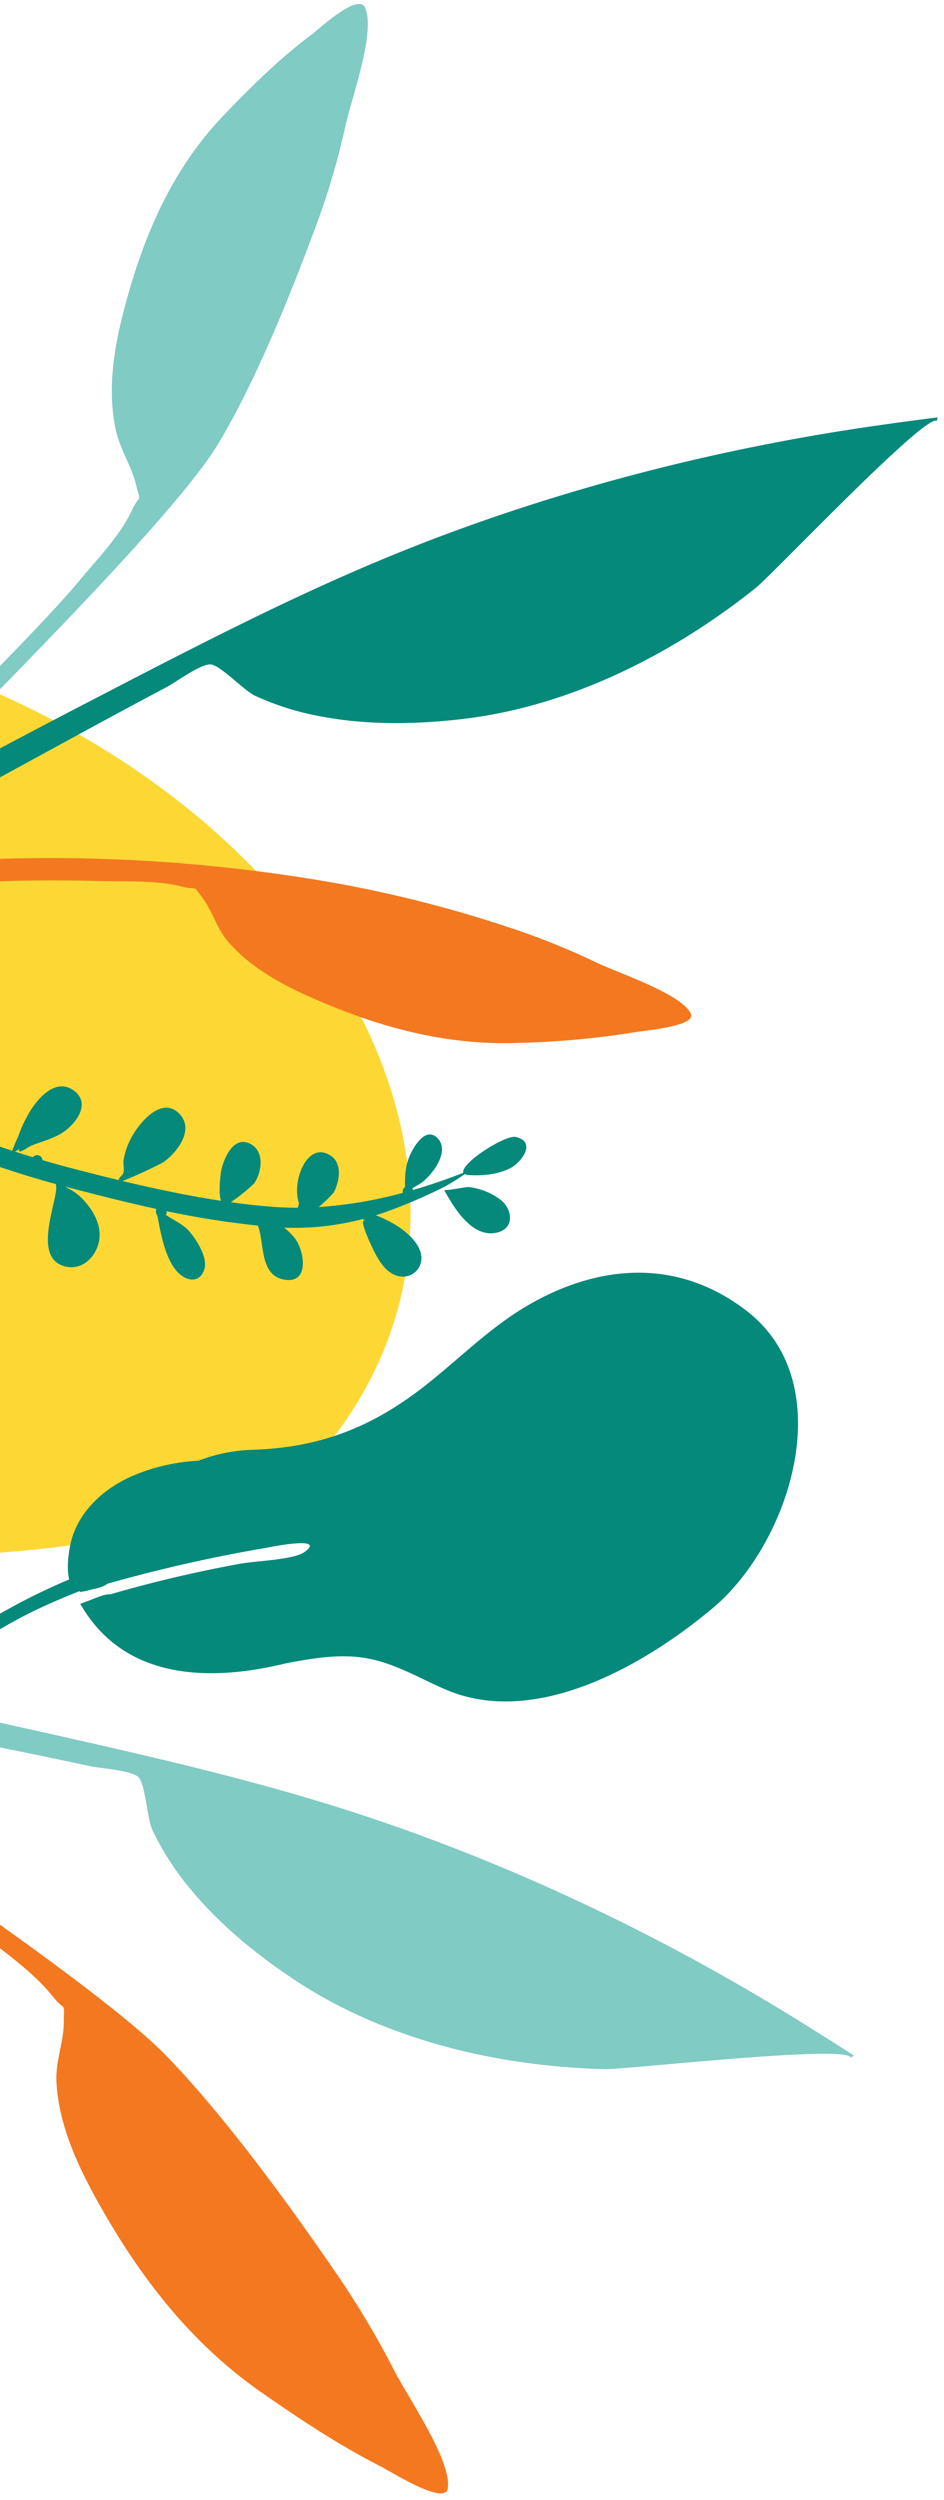 <svg xmlns="http://www.w3.org/2000/svg" xmlns:xlink="http://www.w3.org/1999/xlink" width="255" height="675" viewBox="0 0 255 675"><defs><clipPath id="a"><rect width="255" height="675" transform="translate(1511 981)" fill="#f47820" stroke="#707070" stroke-width="1"/></clipPath></defs><g transform="translate(-1511 -981)" clip-path="url(#a)"><g transform="translate(1634.795 1381.748) rotate(171)"><path d="M504.939,174.742c7.364,78.1-171.215,129.046-324.923,93.493S-44.2,93.848,29.143,19.871,497.576,96.64,504.939,174.742Z" transform="translate(0 0)" fill="#fdd835"/></g><path d="M102.674.122C79.656,1.948,64.88,17.137,58,38.38c-3.707,11.448-4.132,23.209-6.192,34.974-3.1,17.7-9.767,31.114-22.8,43.725a44.006,44.006,0,0,0-9.125,12.206A51.988,51.988,0,0,0,9.348,144.341c-3.429,7.568-4.4,16.649-.44,24.194,1.064,2.028,3.72,6.1,6.472,7.95C5.076,198.431-.59,222.466.049,246.47c.386,14.49,1.093,28.987,1.919,43.459.222,3.886,1.488,10.3,3.388,3.786,1.74-5.961-.442-15.319-.644-21.547C3.73,241.831,2.89,214.247,15.378,185.9q1.964-4.456,4.144-8.841a2.937,2.937,0,0,0,.243-.166c.055.042.105.088.16.13.092-.165.219-.361.366-.58a7.819,7.819,0,0,0,1.121-1.572c1.108-1.535,2.361-3.338,2.368-4.326,0-.008,0-.02,0-.027a408.416,408.416,0,0,1,25.631-36.236c-.068.085,9.811-13.365,8.283-5.927-.736,3.585-8,10.411-10.937,14.208a353.964,353.964,0,0,0-20.45,29.5c-.852.49-2.057,2.9-2.928,4.687-.481.908-.93,1.823-1.371,2.62,22.447,7.416,39.908-7.522,51.814-24.9.014-.02.027-.042.041-.062,3.623-4.8,7.335-9.568,11.972-13.364,7.736-6.333,16.021-7.45,25.142-10.567,24.874-8.5,35.45-40.735,38.808-64.655,3.79-26.985-14.747-68.365-47.109-65.7" transform="matrix(0.743, 0.669, -0.669, 0.743, 1636.327, 1266.057)" fill="#05897b"/><path d="M78.5,28.218C83.56,21.006,92.946,2.69,100.065.113c4.585-1.66,3.248,15.51,3.3,18.784.221,12.666-1.013,25.252-2.535,37.812-2.743,22.652-11.714,42.825-24.019,62.1-6.332,9.92-13.758,19.961-24.044,26.151-4.735,2.851-10.432,3.328-15.107,5.784-5.446,2.859-2.48.548-4.934,6.222-3.408,7.878-4.5,18.042-6.075,26.449-7.24,38.59-24.769,242.588-21.73,281.842.27,3.479-4.582,4.311-4.824.064C-1.185,442.8,9.954,286.845,15.574,235.841S26.881,139.78,32.583,122.134C39.5,100.726,51.995,74.982,62.395,55.018A237.394,237.394,0,0,1,78.5,28.218Z" transform="matrix(-0.469, 0.883, -0.883, -0.469, 1679, 1564.56)" fill="#f47820"/><path d="M276.9,6.811c-37.316,27.143-72.48,59.553-101.743,95.209-17.73,21.6-33.711,44.756-49.581,67.74-24.572,35.588-48.748,71.349-68.3,110C37.6,318.629,13.292,362.74,9.263,406.82c10.8-41.765,35.415-80.383,53.925-119.006,8.837-18.438,18.586-36.251,28.841-53.926,9.949-17.146,21.084-33.661,31.977-50.217q7.958-12.094,16.074-24.081c1.61-2.387,5.226-9.988,7.657-11.026,2.447-1.045,11.208,1.986,14.44,1.858a74.879,74.879,0,0,0,19.389-3.736c11.886-3.784,23.7-10.382,33.887-17.535C239.027,112.6,256.7,87.461,268.065,61.2c2.207-5.1,18.379-63.389,21.992-62.682-.094-.319-.175-.641-.24-.967Q283.318,2.124,276.9,6.811Z" transform="translate(1630.803 1268.225) rotate(68)" fill="#80cbc4"/><path d="M79.245,373.658c5.106,6.125,14.581,21.68,21.767,23.868,4.629,1.41,3.279-13.172,3.336-15.953.223-10.757-1.022-21.446-2.559-32.113-2.769-19.237-11.825-36.37-24.246-52.743-6.391-8.425-13.888-16.952-24.271-22.209-4.779-2.421-10.53-2.826-15.25-4.912-5.5-2.428-2.5-.465-4.981-5.284-3.44-6.691-4.541-15.323-6.132-22.462C19.6,209.079,1.905,35.833,4.973,2.5,5.245-.459.348-1.165.1,2.442c-1.3,19.126,9.945,151.576,15.618,194.891s11.414,81.581,17.17,96.567c6.983,18.181,19.6,40.044,30.094,57A198.256,198.256,0,0,0,79.245,373.658Z" transform="matrix(-0.616, -0.788, 0.788, -0.616, 1358.669, 1307.696)" fill="#80cbc4"/><path d="M1.913,259.969c6.119-1.2,16.118-15.039,21.162-20.314a197.547,197.547,0,0,0,16.56-19.947,337.377,337.377,0,0,0,29.3-47.788,444.19,444.19,0,0,0,32.6-84.838,349.968,349.968,0,0,0,9.891-55.647c.353-3.523,4.047-30.688-1.276-31.42-4.787-.659-3.309,20.626-3.54,23.522C104,56.2,96.177,87.985,85.3,118.774c-2.37,6.707-4.571,14.922-8.36,20.958-2.729,4.347-.02,2.831-4.815,4.477-4.118,1.414-8.81,1.068-13.027,2.8-9.161,3.757-16.5,11.05-22.925,18.385-12.5,14.257-22.4,29.68-27.558,47.948A230.852,230.852,0,0,0,1.658,244.1C1.281,246.8-2.028,260.74,1.913,259.969Z" transform="translate(1450.909 1336.712) rotate(-108)" fill="#f47820"/><path d="M14.061,474.284c23.05-39.974,41.991-83.885,54.222-128.36,7.41-26.947,12.593-54.6,17.742-82.05C94,221.368,101.538,178.866,103.683,135.6c2.158-43.511,6.425-93.7-7.822-135.6,7.117,42.548.341,87.838-.859,130.65-.573,20.438-2.235,40.676-4.414,60.995-2.115,19.71-5.57,39.326-8.787,58.881q-2.351,14.286-4.889,28.537c-.5,2.836-.712,11.25-2.51,13.187S63.354,295,60.454,296.426a74.877,74.877,0,0,0-16.193,11.3c-9.319,8.291-17.426,19.123-23.825,29.8C5.631,362.236-.288,392.39.011,421.006c.057,5.556,8.993,65.384,5.4,66.208q.324.38.613.786Q10.1,481.177,14.061,474.284Z" transform="matrix(-0.616, -0.788, 0.788, -0.616, 1383.451, 1399.057)" fill="#05897b"/><path d="M164.1,5.1a39.778,39.778,0,0,0-.85-5.1A15.238,15.238,0,0,1,164.1,5.1Zm-9.209,39.972c-4.946,10.48-12,19.537-20.131,27.6,1.625,5.9,17.422,15.121,7.433,20-5.3,2.58-10.334-2.426-11.2-7.493-.593-3.482.813-7.745,2.239-11.02q-3.83,3.68-7.915,7.1c-3.755,3.148-7.59,6.2-11.458,9.2,5.8,6.048,10.711,22.728,2.394,24.977-12.28,3.311-5.3-18.723-4.235-22.865a.657.657,0,0,1,.552.243c-.047-.387-.1-.8-.179-1.22-7.4,5.718-14.9,11.312-22.18,17.184a31.885,31.885,0,0,1,2.238,3.3,35.779,35.779,0,0,1,4.333,7.068c1.745,4.025,3.3,10.382-1.993,12.418-5.754,2.22-8.055-5-7.873-9.222.126-2.921,1.067-5.653,1.631-8.494.177-.886-.111-4.936,1.014-3.141a8.622,8.622,0,0,1,.037-1.43q-1.959,1.59-3.895,3.213a1.511,1.511,0,0,1,.083.491,1.461,1.461,0,0,1-2.161,1.265q-2.556,2.187-5.057,4.447c-3.524,3.2-7.1,6.494-10.659,9.864.7.667.363,1.522,1.012,2.224s1.974,1.14,2.745,1.8a19.446,19.446,0,0,1,4.59,6.311C78.06,142.681,80.239,150.55,74.3,152c-6.118,1.5-8.785-6.106-8.928-10.781A118.923,118.923,0,0,1,67.12,129.3c-6.584,6.263-13.078,12.779-19,19.444,1.685.1,6.283,3.808,7.2,4.8,2.237,2.422,5.718,7.7,1.444,10.168-3.8,2.192-8.148-1.5-9.544-4.936a47.21,47.21,0,0,1-.82-8.068c-2.456,2.83-4.806,5.682-7,8.551q-2.2,2.862-4.144,5.885a2.751,2.751,0,0,1,.769.84c6.074,1.361,13.387,11.333,6.014,14.283-3.51,1.4-7.056-2.058-8.595-4.819a35.653,35.653,0,0,1-1.068-5.537A114.9,114.9,0,0,0,23.2,191.1a1.34,1.34,0,0,1,.979,1.3c2.886,1.852,5.162,3.388,7.068,6.758,1.185,2.094,3.266,6.845-.585,7.771-5.011,1.2-7.716-6.494-7.925-10.228-.024-.433.043-1.687.119-2.834a1.658,1.658,0,0,1-.514-.036c-1.375,4.56-2.524,9.192-3.49,13.84,2.648,1.008,2.372,15.177.474,17.1-4.245,4.3-6.731-2.363-6.336-5.794.465-4.046,2.5-7.643,4.861-10.806.253-.334.185-.321.22.165a.97.97,0,0,1,.261-.53,61.587,61.587,0,0,1,.1-6.227,144.139,144.139,0,0,1,2.7-16.11q.436-1.932.966-3.828a31.439,31.439,0,0,1-6.435,3.669c-3.033,1.173-7.677,2.368-10.5-.037a4.96,4.96,0,0,1-.177-7.425c2.515-2.532,6.849-2.208,10.073-1.779,1.458.194,9.247,1.23,7.326,2.413a6.319,6.319,0,0,0,.778-.322q.306-.926.637-1.845c-.044-.029-.082-.06-.13-.09.052.026.088.054.134.08a71.877,71.877,0,0,1,8.99-17.245,16.9,16.9,0,0,1-4.1.869c-4.108.3-12.525-3.319-7.676-8.512,4.649-4.979,11.17.966,16.1,2a232.6,232.6,0,0,1,16.713-18.574,1.325,1.325,0,0,1-.777-.719c-2.293,1.016-4.7,2.515-6.794,2.846-3.016.476-9.152.539-11.266-2.249-2.6-3.428.511-5.939,3.819-6.4,4.8-.664,10.894,1.983,15.382,3.79a1.511,1.511,0,0,1,1.41.553l.3.113c5.962-5.9,12.129-11.589,18.253-17.147h-.189a15.812,15.812,0,0,1-5.027,1.982c-4.134.781-8.935.534-12.093-2.593s-4.044-8.317-.458-11.44c7.178-6.251,16.454,9.346,19.867,10.156,6.221-5.585,12.761-10.765,19.393-15.829a11.311,11.311,0,0,1-2.249.337C87.132,98.509,72.918,90.11,80.953,83c7-6.2,14.048,6.805,19.183,11.491,6.246-4.716,12.524-9.4,18.643-14.28a17.034,17.034,0,0,1-9.686-.569c-3.481-1.256-9.049-4.226-6.562-8.884,2.529-4.738,9.268-2.169,12.756-.439,1.9.943,5.658,3.986,9.023,5.361,9.791-8.319,18.381-17.6,25.1-28.706a102.857,102.857,0,0,0,9.942-22.136c1.565-4.933,4.571-13.2,4.4-19.736C165.513,18.26,160.266,33.677,154.887,45.074ZM17.855,200.856c-.521,0-2.476,5.285-3.091,6.067a17.62,17.62,0,0,1-6.971,5.055c-4.282,1.851-9.721-.841-7.113-6.191,2.082-4.271,7.722-5.13,12.606-5.13C14.954,200.657,16.535,200.758,17.855,200.856Z" transform="translate(1472.214 1426.609) rotate(-123)" fill="#05897b"/></g></svg>